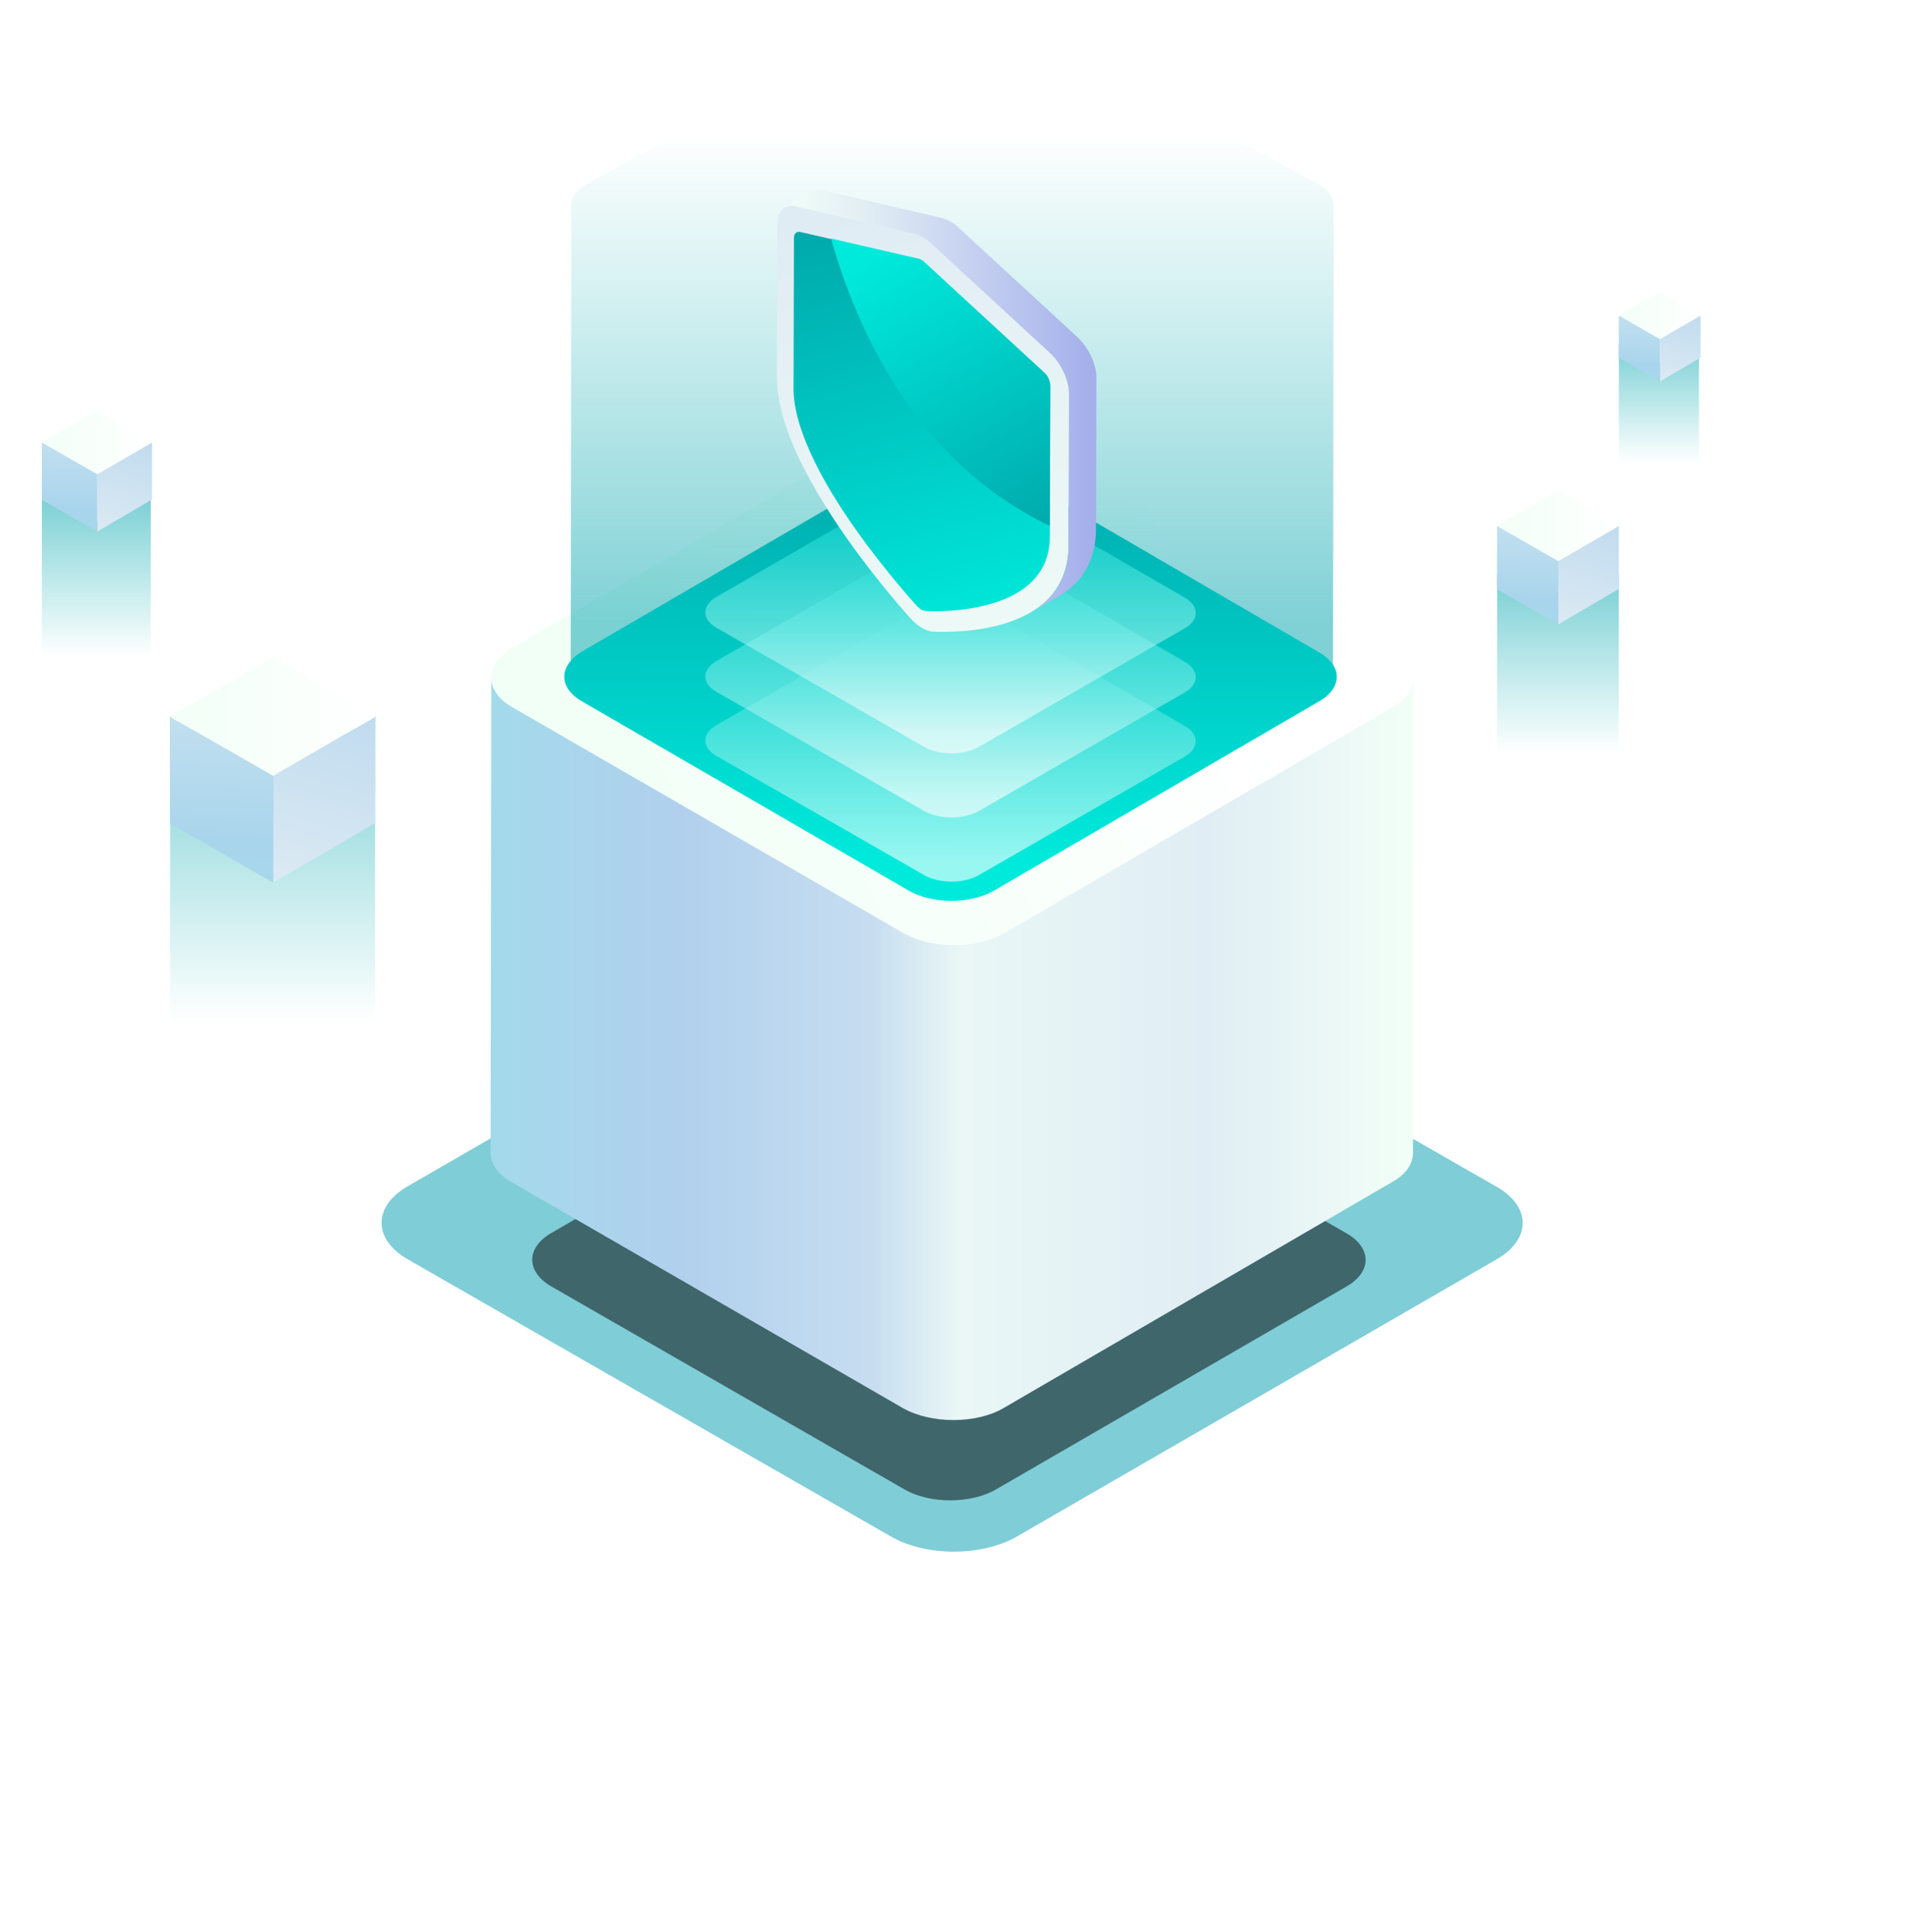 <svg xmlns="http://www.w3.org/2000/svg" width="501" height="508" viewBox="0 0 501 508" fill="none">
<g opacity="0.5" filter="url(#filter0_f)">
<path d="M393.593 312.051C402.742 317.278 402.742 325.912 393.593 331.139L267.344 404.08C258.196 409.307 243.558 409.307 234.41 404.08L107.246 331.139C98.097 325.912 98.097 317.278 107.017 312.051L233.266 239.11C242.415 233.884 257.052 233.884 266.201 239.11L393.593 312.051Z" fill="#009CAD"/>
</g>
<g opacity="0.5" filter="url(#filter1_f)">
<path d="M354.138 324.306C360.819 328.13 360.819 334.448 354.138 338.272L261.933 391.644C255.252 395.468 244.562 395.468 237.88 391.644L145.008 338.272C138.326 334.448 138.326 328.13 144.84 324.306L237.045 270.934C243.726 267.11 254.417 267.11 261.098 270.934L354.138 324.306Z" fill="black"/>
</g>
<path d="M366.246 185.212L264.18 244.566C256.784 248.819 244.95 248.819 237.554 244.566L134.749 185.212C131.051 182.993 129.202 180.22 129.202 177.446L129.017 303.09C129.017 305.863 130.866 308.822 134.564 310.856L237.369 370.209C244.765 374.462 256.784 374.462 263.995 370.209L366.061 310.856C369.759 308.822 371.608 306.048 371.608 303.09L371.793 177.446C371.793 180.405 369.944 183.178 366.246 185.212Z" fill="url(#paint0_linear)"/>
<path d="M366.247 170.444C373.643 174.697 373.643 181.723 366.247 185.976L264.181 245.33C256.784 249.582 244.951 249.582 237.555 245.33L134.749 185.976C127.353 181.723 127.353 174.697 134.564 170.444L236.63 111.09C244.026 106.838 255.86 106.838 263.256 111.09L366.247 170.444Z" fill="url(#paint1_linear)"/>
<path opacity="0.5" d="M154.675 175.27L239.021 129.641C245.134 126.371 254.913 126.371 261.025 129.641L345.982 175.27C349.038 176.975 350.566 179.107 350.566 181.24L350.719 54.051C350.719 51.919 349.191 49.644 346.135 48.081L261.178 2.452C255.066 -0.817 245.134 -0.817 239.174 2.452L154.828 48.081C151.772 49.645 150.244 51.777 150.244 54.051L150.091 181.24C150.091 178.965 151.619 176.833 154.675 175.27Z" fill="url(#paint2_linear)"/>
<path opacity="0.5" d="M39.007 130.623L26.957 136.778C26.084 137.219 24.687 137.219 23.814 136.778L11.677 130.623C11.24 130.393 11.022 130.106 11.022 129.818L11 172.263C11 172.551 11.219 172.858 11.655 173.068L23.792 179.223C24.665 179.664 26.084 179.664 26.935 179.223L38.985 173.068C39.421 172.858 39.64 172.57 39.64 172.263L39.661 129.818C39.661 130.125 39.443 130.413 39.007 130.623Z" fill="url(#paint3_linear)"/>
<path opacity="0.5" d="M97.437 189.498L74.756 201.077C73.112 201.907 70.482 201.907 68.839 201.077L45.993 189.498C45.171 189.066 44.76 188.525 44.76 187.983L44.719 267.838C44.719 268.379 45.13 268.956 45.952 269.353L68.798 280.932C70.441 281.761 73.112 281.761 74.715 280.932L97.396 269.353C98.218 268.956 98.629 268.415 98.629 267.838L98.67 187.983C98.67 188.561 98.259 189.102 97.437 189.498Z" fill="url(#paint4_linear)"/>
<path opacity="0.5" d="M425.012 151.78L411.545 158.56C410.569 159.046 409.008 159.046 408.032 158.56L394.467 151.78C393.979 151.526 393.735 151.209 393.735 150.893L393.711 197.654C393.711 197.971 393.955 198.309 394.443 198.541L408.007 205.322C408.983 205.807 410.569 205.807 411.521 205.322L424.988 198.541C425.476 198.309 425.72 197.992 425.72 197.654L425.744 150.893C425.744 151.231 425.5 151.547 425.012 151.78Z" fill="url(#paint5_linear)"/>
<path opacity="0.5" d="M446.337 90.785L437.477 95.271C436.835 95.592 435.808 95.592 435.166 95.271L426.242 90.785C425.921 90.618 425.76 90.408 425.76 90.198L425.744 121.133C425.744 121.342 425.905 121.566 426.226 121.72L435.15 126.205C435.792 126.527 436.835 126.527 437.461 126.205L446.321 121.72C446.642 121.566 446.802 121.356 446.802 121.133L446.819 90.198C446.819 90.422 446.658 90.632 446.337 90.785Z" fill="url(#paint6_linear)"/>
<path d="M346.91 171.534C353.113 175.09 353.113 180.868 346.91 184.424L261.393 234.209C255.19 237.765 245.221 237.765 239.017 234.209L153.058 184.424C146.854 180.868 146.854 175.09 153.058 171.311L238.574 121.527C244.777 117.971 254.747 117.971 260.95 121.527L346.91 171.534Z" fill="url(#paint7_linear)"/>
<path opacity="0.6" d="M311.523 190.827C315.454 193.032 315.454 196.762 311.523 198.966L257.334 230.165C253.403 232.369 247.078 232.369 243.146 230.165L188.445 198.797C184.513 196.592 184.513 192.862 188.445 190.658L242.804 159.29C246.736 157.085 253.061 157.085 256.992 159.29L311.523 190.827Z" fill="url(#paint8_linear)"/>
<path opacity="0.6" d="M311.523 173.968C315.454 176.172 315.454 179.902 311.523 182.107L257.334 213.305C253.403 215.51 247.078 215.51 243.146 213.305L188.445 181.937C184.513 179.733 184.513 176.003 188.445 173.798L242.804 142.43C246.736 140.226 253.061 140.226 256.992 142.43L311.523 173.968Z" fill="url(#paint9_linear)"/>
<path opacity="0.6" d="M311.523 157.108C315.454 159.313 315.454 163.043 311.523 165.247L257.334 196.446C253.403 198.65 247.078 198.65 243.146 196.446L188.445 165.078C184.513 162.873 184.513 159.143 188.445 156.939L242.804 125.571C246.736 123.366 253.061 123.366 256.992 125.571L311.523 157.108Z" fill="url(#paint10_linear)"/>
<path d="M39.998 116.331V131.336L25.583 139.765V124.676L39.998 116.331Z" fill="url(#paint11_linear)"/>
<path d="M25.584 124.676V139.765L11 131.42V116.331L25.584 124.676Z" fill="url(#paint12_linear)"/>
<path d="M39.999 116.331L25.584 124.676L11.001 116.331L25.5 107.901L39.999 116.331Z" fill="url(#paint13_linear)"/>
<path d="M447.225 82.955V94.07L436.547 100.314V89.137L447.225 82.955Z" fill="url(#paint14_linear)"/>
<path d="M436.547 89.137V100.314L425.744 94.132V82.955L436.547 89.137Z" fill="url(#paint15_linear)"/>
<path d="M447.225 82.955L436.547 89.137L425.744 82.955L436.485 76.711L447.225 82.955Z" fill="url(#paint16_linear)"/>
<path d="M425.744 138.287V154.862L409.821 164.174V147.506L425.744 138.287Z" fill="url(#paint17_linear)"/>
<path d="M409.821 147.506V164.174L393.711 154.955V138.287L409.821 147.506Z" fill="url(#paint18_linear)"/>
<path d="M425.744 138.287L409.821 147.506L393.711 138.287L409.727 128.975L425.744 138.287Z" fill="url(#paint19_linear)"/>
<path d="M98.67 188.493V216.409L71.851 232.093V204.02L98.67 188.493Z" fill="url(#paint20_linear)"/>
<path d="M71.851 204.02V232.093L44.719 216.566V188.493L71.851 204.02Z" fill="url(#paint21_linear)"/>
<path d="M98.67 188.493L71.852 204.02L44.72 188.493L71.695 172.81L98.67 188.493Z" fill="url(#paint22_linear)"/>
<path d="M242.721 62.296C243.365 62.725 244.116 63.262 244.76 63.799L276.102 92.672C279.108 95.463 281.147 99.864 281.147 103.513L281.04 143.12C281.04 149.561 278.893 154.713 274.6 158.47C271.594 161.153 267.408 163.192 262.363 164.48C253.991 166.627 245.726 166.09 245.404 166.09C244.438 166.09 243.472 165.661 242.506 165.124C241.54 164.588 240.467 163.729 239.608 162.763C239.286 162.441 231.021 153.317 222.756 141.618C217.711 134.426 213.632 127.664 210.627 121.546C206.334 112.851 204.294 105.123 204.294 98.79L204.402 59.183C204.402 55.534 206.441 53.494 209.554 54.246L240.896 61.544C241.325 61.652 241.969 61.974 242.721 62.296Z" fill="url(#paint23_linear)"/>
<path d="M283.294 88.593L251.952 59.72C251.308 59.076 250.556 58.539 249.912 58.217C249.161 57.788 248.517 57.573 247.873 57.358L216.531 50.059C215.35 49.737 214.277 49.952 213.525 50.382L206.334 54.568C207.192 54.138 208.158 53.924 209.339 54.246L240.681 61.544C241.326 61.759 242.077 61.974 242.721 62.403C243.365 62.833 244.116 63.369 244.76 63.906L276.103 92.779C279.108 95.57 281.147 99.971 281.147 103.621L281.04 143.228C281.04 149.668 278.893 154.82 274.6 158.577C273.527 159.543 272.346 160.402 270.95 161.153L278.142 156.967C279.43 156.215 280.718 155.357 281.791 154.391C286.085 150.634 288.232 145.374 288.232 139.042L288.339 99.434C288.339 95.678 286.3 91.384 283.294 88.593Z" fill="url(#paint24_linear)"/>
<path d="M242.506 68.521C242.721 68.629 242.935 68.843 243.15 69.058L274.492 97.932C275.458 98.79 276.21 100.293 276.21 101.474L276.103 141.081C276.103 146.233 274.278 150.419 270.628 153.639C267.838 156.108 264.081 157.933 259.358 159.114C251.415 161.153 243.579 160.724 243.257 160.616C242.935 160.616 242.613 160.509 242.291 160.294C241.969 160.08 241.647 159.865 241.325 159.543C241.003 159.221 233.168 150.634 225.225 139.471C220.502 132.816 216.745 126.591 214.062 121.009C210.52 113.71 208.695 107.377 208.695 102.225L208.802 62.618C208.802 61.437 209.446 60.793 210.52 61.008L241.862 68.199C242.077 68.307 242.291 68.414 242.506 68.521Z" fill="url(#paint25_linear)"/>
<path d="M243.15 68.951C242.935 68.736 242.721 68.629 242.506 68.414C242.291 68.307 242.077 68.199 241.862 68.092L218.57 62.725C225.439 87.091 241.003 121.546 276.102 138.29L276.21 101.366C276.21 100.186 275.566 98.683 274.492 97.824L243.15 68.951Z" fill="url(#paint26_linear)"/>
<defs>
<filter id="filter0_f" x="0.355" y="135.19" width="500.099" height="372.81" filterUnits="userSpaceOnUse" color-interpolation-filters="sRGB">
<feFlood flood-opacity="0" result="BackgroundImageFix"/>
<feBlend mode="normal" in="SourceGraphic" in2="BackgroundImageFix" result="shape"/>
<feGaussianBlur stdDeviation="50" result="effect1_foregroundBlur"/>
</filter>
<filter id="filter1_f" x="119.975" y="248.066" width="259.174" height="166.446" filterUnits="userSpaceOnUse" color-interpolation-filters="sRGB">
<feFlood flood-opacity="0" result="BackgroundImageFix"/>
<feBlend mode="normal" in="SourceGraphic" in2="BackgroundImageFix" result="shape"/>
<feGaussianBlur stdDeviation="10" result="effect1_foregroundBlur"/>
</filter>
<linearGradient id="paint0_linear" x1="129.017" y1="257.95" x2="371.793" y2="257.95" gradientUnits="userSpaceOnUse">
<stop stop-color="#A3DAEB"/>
<stop offset="0.203" stop-color="#B1D0ED"/>
<stop offset="0.411" stop-color="#C6DDF0"/>
<stop offset="0.51" stop-color="#EAF7F6"/>
<stop offset="0.776" stop-color="#E0EDF4"/>
<stop offset="1" stop-color="#F2FFF7"/>
</linearGradient>
<linearGradient id="paint1_linear" x1="173.103" y1="214.588" x2="314.985" y2="147.751" gradientUnits="userSpaceOnUse">
<stop stop-color="#F2FFF7"/>
<stop offset="1" stop-color="white"/>
</linearGradient>
<linearGradient id="paint2_linear" x1="250.405" y1="163.979" x2="250.405" y2="34.522" gradientUnits="userSpaceOnUse">
<stop stop-color="#00A3AD"/>
<stop offset="1" stop-color="#00ABAD" stop-opacity="0"/>
</linearGradient>
<linearGradient id="paint3_linear" x1="25.331" y1="132.146" x2="25.331" y2="172.81" gradientUnits="userSpaceOnUse">
<stop stop-color="#00A3AD"/>
<stop offset="1" stop-color="#00ABAD" stop-opacity="0"/>
</linearGradient>
<linearGradient id="paint4_linear" x1="71.694" y1="192.364" x2="71.694" y2="268.866" gradientUnits="userSpaceOnUse">
<stop stop-color="#00A3AD"/>
<stop offset="1" stop-color="#00ABAD" stop-opacity="0"/>
</linearGradient>
<linearGradient id="paint5_linear" x1="409.727" y1="153.458" x2="409.727" y2="198.256" gradientUnits="userSpaceOnUse">
<stop stop-color="#00A3AD"/>
<stop offset="1" stop-color="#00ABAD" stop-opacity="0"/>
</linearGradient>
<linearGradient id="paint6_linear" x1="436.281" y1="91.895" x2="436.281" y2="121.531" gradientUnits="userSpaceOnUse">
<stop stop-color="#00A3AD"/>
<stop offset="1" stop-color="#00ABAD" stop-opacity="0"/>
</linearGradient>
<linearGradient id="paint7_linear" x1="250.076" y1="226.834" x2="250.405" y2="118.86" gradientUnits="userSpaceOnUse">
<stop stop-color="#00EADC"/>
<stop offset="1" stop-color="#00A8AB"/>
</linearGradient>
<linearGradient id="paint8_linear" x1="249.97" y1="226.396" x2="249.97" y2="164.893" gradientUnits="userSpaceOnUse">
<stop stop-color="white"/>
<stop offset="1" stop-color="#00DAD1"/>
</linearGradient>
<linearGradient id="paint9_linear" x1="249.97" y1="209.536" x2="249.97" y2="148.033" gradientUnits="userSpaceOnUse">
<stop stop-color="white"/>
<stop offset="1" stop-color="#00DAD1"/>
</linearGradient>
<linearGradient id="paint10_linear" x1="249.97" y1="192.677" x2="249.97" y2="131.174" gradientUnits="userSpaceOnUse">
<stop stop-color="white"/>
<stop offset="1" stop-color="#00DAD1"/>
</linearGradient>
<linearGradient id="paint11_linear" x1="44.832" y1="86.085" x2="21.43" y2="167.588" gradientUnits="userSpaceOnUse">
<stop stop-color="#A7D7EB"/>
<stop offset="0.154" stop-color="#AED2EC"/>
<stop offset="0.719" stop-color="#E0ECF4"/>
<stop offset="1" stop-color="#F2FFF7"/>
</linearGradient>
<linearGradient id="paint12_linear" x1="17.534" y1="143.743" x2="20.762" y2="76.766" gradientUnits="userSpaceOnUse">
<stop stop-color="#A6D7EB"/>
<stop offset="0.154" stop-color="#A9D5EC"/>
<stop offset="0.719" stop-color="#E0ECF4"/>
<stop offset="1" stop-color="#F2FFF7"/>
</linearGradient>
<linearGradient id="paint13_linear" x1="11.031" y1="116.318" x2="40.019" y2="116.318" gradientUnits="userSpaceOnUse">
<stop stop-color="#F2FFF7"/>
<stop offset="1" stop-color="white"/>
</linearGradient>
<linearGradient id="paint14_linear" x1="450.805" y1="60.551" x2="433.471" y2="120.923" gradientUnits="userSpaceOnUse">
<stop stop-color="#A7D7EB"/>
<stop offset="0.154" stop-color="#AED2EC"/>
<stop offset="0.719" stop-color="#E0ECF4"/>
<stop offset="1" stop-color="#F2FFF7"/>
</linearGradient>
<linearGradient id="paint15_linear" x1="430.584" y1="103.261" x2="432.975" y2="53.648" gradientUnits="userSpaceOnUse">
<stop stop-color="#A6D7EB"/>
<stop offset="0.154" stop-color="#A9D5EC"/>
<stop offset="0.719" stop-color="#E0ECF4"/>
<stop offset="1" stop-color="#F2FFF7"/>
</linearGradient>
<linearGradient id="paint16_linear" x1="425.767" y1="82.946" x2="447.239" y2="82.946" gradientUnits="userSpaceOnUse">
<stop stop-color="#F2FFF7"/>
<stop offset="1" stop-color="white"/>
</linearGradient>
<linearGradient id="paint17_linear" x1="431.084" y1="104.876" x2="405.233" y2="194.908" gradientUnits="userSpaceOnUse">
<stop stop-color="#A7D7EB"/>
<stop offset="0.154" stop-color="#AED2EC"/>
<stop offset="0.719" stop-color="#E0ECF4"/>
<stop offset="1" stop-color="#F2FFF7"/>
</linearGradient>
<linearGradient id="paint18_linear" x1="400.929" y1="168.569" x2="404.495" y2="94.582" gradientUnits="userSpaceOnUse">
<stop stop-color="#A6D7EB"/>
<stop offset="0.154" stop-color="#A9D5EC"/>
<stop offset="0.719" stop-color="#E0ECF4"/>
<stop offset="1" stop-color="#F2FFF7"/>
</linearGradient>
<linearGradient id="paint19_linear" x1="393.745" y1="138.273" x2="425.766" y2="138.273" gradientUnits="userSpaceOnUse">
<stop stop-color="#F2FFF7"/>
<stop offset="1" stop-color="white"/>
</linearGradient>
<linearGradient id="paint20_linear" x1="107.663" y1="132.222" x2="64.125" y2="283.855" gradientUnits="userSpaceOnUse">
<stop stop-color="#A7D7EB"/>
<stop offset="0.154" stop-color="#AED2EC"/>
<stop offset="0.719" stop-color="#E0ECF4"/>
<stop offset="1" stop-color="#F2FFF7"/>
</linearGradient>
<linearGradient id="paint21_linear" x1="56.876" y1="239.494" x2="62.882" y2="114.885" gradientUnits="userSpaceOnUse">
<stop stop-color="#A6D7EB"/>
<stop offset="0.154" stop-color="#A9D5EC"/>
<stop offset="0.719" stop-color="#E0ECF4"/>
<stop offset="1" stop-color="#F2FFF7"/>
</linearGradient>
<linearGradient id="paint22_linear" x1="44.777" y1="188.47" x2="98.707" y2="188.47" gradientUnits="userSpaceOnUse">
<stop stop-color="#F2FFF7"/>
<stop offset="1" stop-color="white"/>
</linearGradient>
<linearGradient id="paint23_linear" x1="222.092" y1="28.884" x2="272.005" y2="209.057" gradientUnits="userSpaceOnUse">
<stop stop-color="#DDE9F4"/>
<stop offset="0.137" stop-color="#E0ECF4"/>
<stop offset="1" stop-color="#F2FFF7"/>
</linearGradient>
<linearGradient id="paint24_linear" x1="206.199" y1="105.515" x2="288.333" y2="105.515" gradientUnits="userSpaceOnUse">
<stop stop-color="#F2FFF7"/>
<stop offset="0.281" stop-color="#E0ECF4"/>
<stop offset="0.846" stop-color="#B1BCED"/>
<stop offset="1" stop-color="#A3AEEB"/>
</linearGradient>
<linearGradient id="paint25_linear" x1="259.483" y1="167.849" x2="229.459" y2="54.342" gradientUnits="userSpaceOnUse">
<stop stop-color="#00EADC"/>
<stop offset="1" stop-color="#00A8AB"/>
</linearGradient>
<linearGradient id="paint26_linear" x1="234.17" y1="64.338" x2="278.688" y2="139.676" gradientUnits="userSpaceOnUse">
<stop stop-color="#00EADC"/>
<stop offset="1" stop-color="#00A8AB"/>
</linearGradient>
</defs>
</svg>